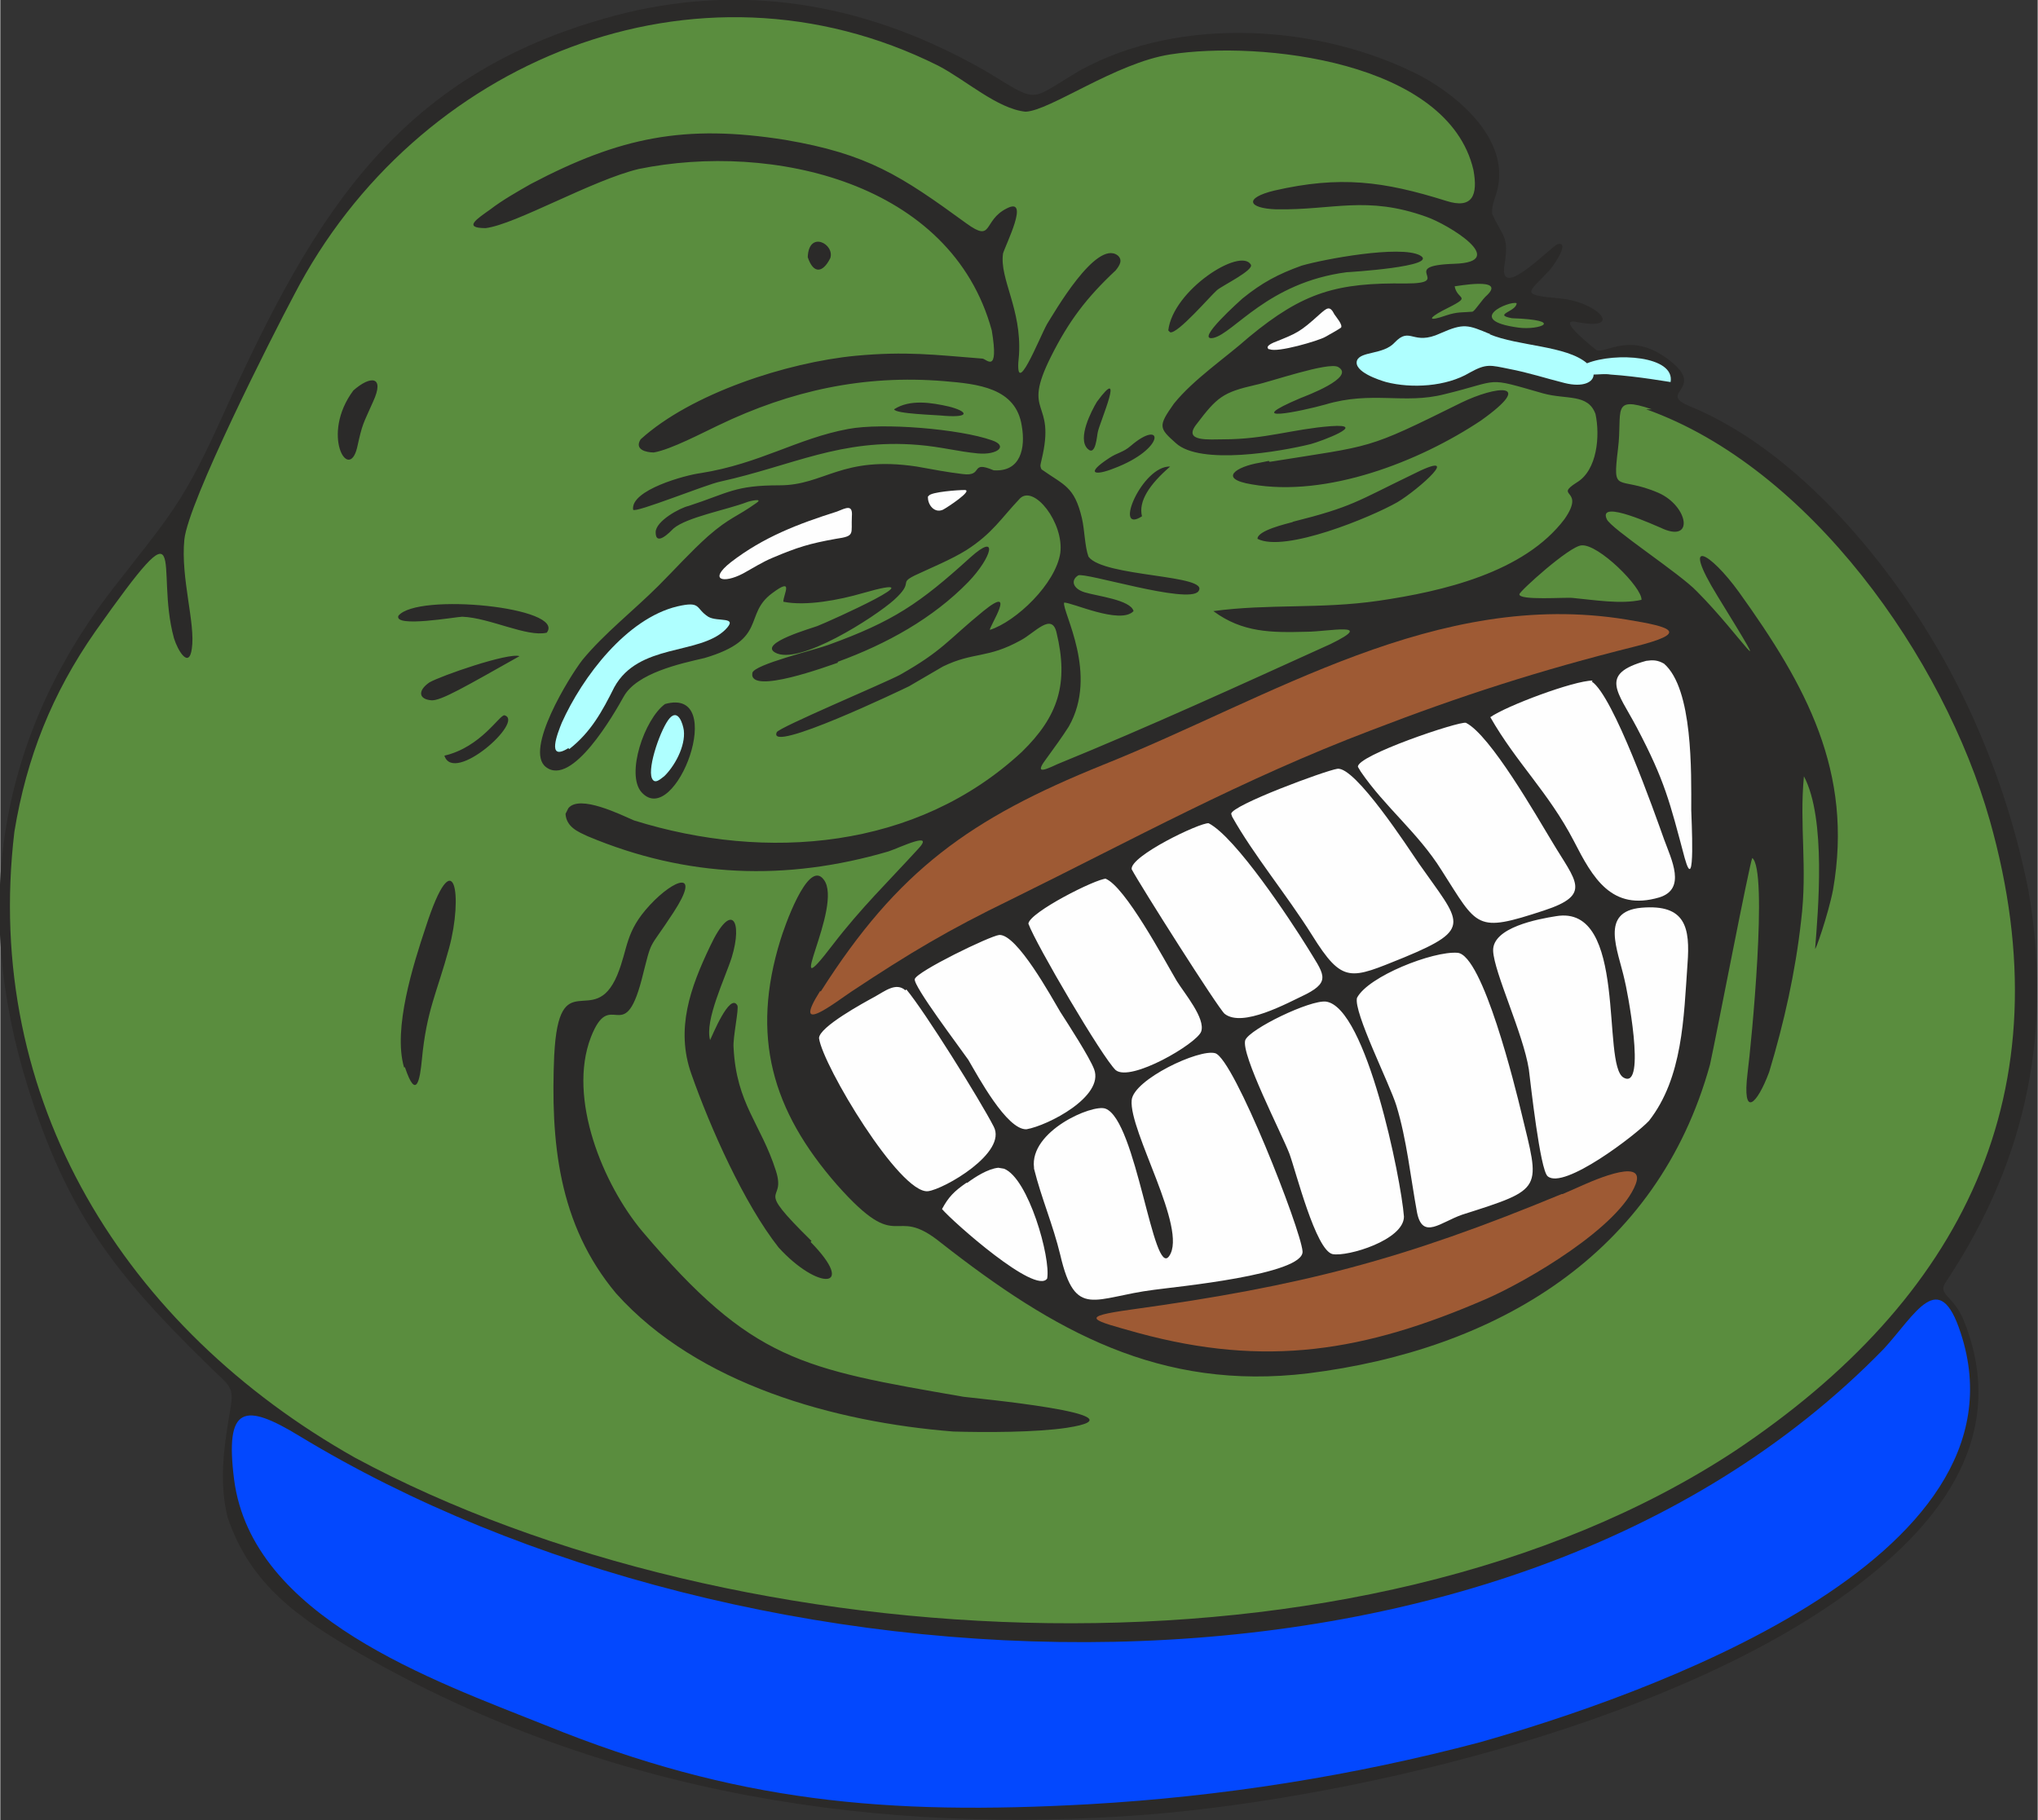 <?xml version="1.0" encoding="UTF-8"?>
<!DOCTYPE svg PUBLIC "-//W3C//DTD SVG 1.1//EN" "http://www.w3.org/Graphics/SVG/1.1/DTD/svg11.dtd">
<!-- Creator: CorelDRAW 2020 (64-Bit) -->
<svg xmlns="http://www.w3.org/2000/svg" xml:space="preserve" width="91.154mm" height="81.426mm" version="1.1" style="shape-rendering:geometricPrecision; text-rendering:geometricPrecision; image-rendering:optimizeQuality; fill-rule:evenodd; clip-rule:evenodd"
viewBox="0 0 2.17 1.939"
 xmlns:xlink="http://www.w3.org/1999/xlink"
 xmlns:xodm="http://www.corel.com/coreldraw/odm/2003">
 <rect x="0" y="0" width="2.17" height="1.939" fill="#333333" stroke="none"/>
 <defs>
  <style type="text/css">
   <![CDATA[
    .fil4 {fill:#FEFEFE}
    .fil0 {fill:#2B2A29}
    .fil3 {fill:#AFFFFF}
    .fil1 {fill:#0348FE;fill-rule:nonzero}
    .fil5 {fill:#5A8D3E;fill-rule:nonzero}
    .fil2 {fill:#9E5A34;fill-rule:nonzero}
   ]]>
  </style>
 </defs>
 <g id="Слой_x0020_1">
  <path class="fil0" d="M2.072 1.366c-0.009,0.013 0.008,0.014 0.019,0.04 0.054,0.133 -0.041,0.228 -0.113,0.283 -0.186,0.142 -0.524,0.225 -0.755,0.244 -0.283,0.022 -0.575,-0.019 -0.841,-0.172 -0.064,-0.037 -0.116,-0.073 -0.14,-0.145 -0.009,-0.037 -0.004,-0.073 0.002,-0.109 0.006,-0.032 0.002,-0.028 -0.025,-0.055 -0.098,-0.096 -0.148,-0.161 -0.19,-0.295 -0.059,-0.19 -0.032,-0.371 0.091,-0.53 0.063,-0.081 0.075,-0.091 0.119,-0.189 0.096,-0.211 0.186,-0.364 0.426,-0.424 0.136,-0.033 0.265,-0.007 0.385,0.062 0.058,0.035 0.044,0.032 0.1,-0.001 0.107,-0.059 0.257,-0.049 0.363,0.006 0.041,0.022 0.093,0.067 0.082,0.119 -0.002,0.01 -0.007,0.018 -0.006,0.028 0.012,0.026 0.018,0.023 0.013,0.055 -0.006,0.039 0.051,-0.022 0.057,-0.023 0.014,-0.003 -0.007,0.027 -0.011,0.03 -0.02,0.022 -0.031,0.024 0.014,0.028 0.04,0.004 0.068,0.035 0.017,0.025 -0.024,-0.005 0.02,0.029 0.021,0.03 0.011,0.004 0.037,-0.021 0.078,0.011 0.04,0.031 -0.015,0.034 0.022,0.049 0.126,0.052 0.236,0.194 0.293,0.314 0.031,0.065 0.053,0.131 0.067,0.201 0.025,0.144 0.002,0.283 -0.088,0.418z"/>
  <path class="fil1" d="M1.576 1.856c0.169,-0.048 0.592,-0.193 0.512,-0.436 -0.023,-0.071 -0.048,-0.02 -0.082,0.017 -0.41,0.421 -1.214,0.38 -1.687,0.093 -0.059,-0.036 -0.08,-0.033 -0.07,0.046 0.019,0.147 0.212,0.214 0.332,0.262 0.202,0.082 0.363,0.096 0.579,0.084 0.14,-0.008 0.28,-0.03 0.416,-0.066z"/>
  <path class="fil2" d="M0.873 1.056c-0.031,0.049 0.016,0.012 0.034,0 0.062,-0.041 0.102,-0.065 0.17,-0.098 0.13,-0.064 0.246,-0.128 0.383,-0.18 0.096,-0.037 0.18,-0.064 0.28,-0.089 0.06,-0.015 0.041,-0.021 -0.008,-0.029 -0.202,-0.033 -0.378,0.083 -0.558,0.155 -0.141,0.057 -0.218,0.112 -0.3,0.241zm0.79 0.216c-0.169,0.07 -0.277,0.098 -0.458,0.123 -0.058,0.008 -0.043,0.011 0.007,0.025 0.136,0.037 0.241,0.02 0.37,-0.036 0.044,-0.019 0.143,-0.077 0.16,-0.123 0.011,-0.03 -0.053,0 -0.062,0.004l-0.016 0.007z"/>
  <path class="fil3" d="M1.587 0.356c-0.024,-0.01 -0.028,-0.012 -0.053,-0.001 -0.03,0.014 -0.032,-0.008 -0.049,0.01 -0.012,0.013 -0.036,0.009 -0.04,0.019 -0.004,0.012 0.024,0.021 0.031,0.023 0.027,0.007 0.064,0.005 0.089,-0.01 0.018,-0.01 0.022,-0.008 0.042,-0.004 0.021,0.004 0.039,0.01 0.059,0.015 0.02,0.005 0.031,-0.001 0.031,-0.009 0.006,-0 0.012,-0.001 0.018,-0 0.03,0.002 0.063,0.008 0.064,0.008 0.005,-0.028 -0.059,-0.032 -0.089,-0.02 -0.022,-0.019 -0.073,-0.018 -0.104,-0.031zm-0.981 0.442c0.023,-0.018 0.035,-0.04 0.048,-0.066 0.026,-0.047 0.09,-0.034 0.118,-0.061 0.015,-0.015 -0.008,-0.008 -0.018,-0.014 -0.014,-0.009 -0.007,-0.017 -0.033,-0.011 -0.054,0.013 -0.101,0.075 -0.123,0.124 -0.004,0.01 -0.017,0.042 0.007,0.027zm0.1 0.03c0.012,-0.011 0.024,-0.033 0.022,-0.05 -0.001,-0.007 -0.006,-0.023 -0.015,-0.013 -0.009,0.01 -0.024,0.052 -0.019,0.064 0.003,0.007 0.009,0.001 0.013,-0.002z"/>
  <path class="fil4" d="M1.029 1.26c-0.013,0.009 -0.019,0.015 -0.026,0.028 0.012,0.014 0.1,0.092 0.112,0.074 0.004,-0.022 -0.02,-0.107 -0.046,-0.117l-0.006 -0.001c-0.011,0.001 -0.025,0.01 -0.033,0.016zm0.323 -0.888c0.008,0.004 0.052,-0.009 0.059,-0.013 0.002,-0.001 0.016,-0.009 0.017,-0.01 0.002,-0.003 -0.005,-0.011 -0.007,-0.014 -0.005,-0.01 -0.008,-0.007 -0.016,-0 -0.021,0.019 -0.024,0.02 -0.049,0.03 -0.002,0.001 -0.009,0.004 -0.005,0.007zm-0.529 0.222c0.026,-0.011 0.039,-0.015 0.067,-0.02 0.021,-0.003 0.016,-0.005 0.017,-0.024 0.001,-0.013 -0.006,-0.009 -0.016,-0.005 -0.041,0.013 -0.078,0.027 -0.113,0.054 -0.024,0.019 -0.008,0.023 0.013,0.012 0.011,-0.006 0.02,-0.012 0.032,-0.017zm0.165 -0.064c-0,0.008 0.007,0.017 0.016,0.013 0.004,-0.002 0.033,-0.021 0.023,-0.021 -0.007,0 -0.035,0.002 -0.038,0.006l-0.001 0.001zm-0.024 0.525c-0.01,-0.009 -0.022,0.001 -0.033,0.007 -0.011,0.006 -0.059,0.032 -0.059,0.044 0.004,0.029 0.086,0.166 0.116,0.163 0.017,-0.002 0.085,-0.041 0.07,-0.069 -0.015,-0.029 -0.073,-0.122 -0.093,-0.146zm0.067 0.074c0.01,0.017 0.041,0.075 0.062,0.074 0.023,-0.004 0.083,-0.035 0.072,-0.064 -0.005,-0.013 -0.027,-0.047 -0.036,-0.061 -0.009,-0.015 -0.046,-0.083 -0.065,-0.082 -0.01,0.001 -0.088,0.039 -0.09,0.047 -0.002,0.007 0.048,0.073 0.057,0.086zm0.147 -0.193c-0.011,-0 -0.082,0.036 -0.083,0.048 0.008,0.022 0.079,0.143 0.093,0.156 0.016,0.013 0.086,-0.028 0.091,-0.041 0.005,-0.014 -0.018,-0.041 -0.026,-0.054 -0.013,-0.022 -0.055,-0.101 -0.076,-0.109zm0.109 -0.059c-0.009,-0.001 -0.084,0.035 -0.082,0.049 0.009,0.017 0.092,0.148 0.099,0.154 0.019,0.015 0.066,-0.011 0.087,-0.021 0.027,-0.014 0.018,-0.022 0.001,-0.05 -0.018,-0.029 -0.076,-0.117 -0.105,-0.132zm0.025 -0.007c0.023,0.041 0.058,0.083 0.085,0.126 0.033,0.053 0.041,0.047 0.098,0.024 0.075,-0.031 0.06,-0.037 0.016,-0.1 -0.011,-0.016 -0.068,-0.104 -0.087,-0.101 -0.013,0.002 -0.113,0.039 -0.113,0.048l0.001 0.003zm0.137 -0.048c0.026,0.038 0.061,0.065 0.086,0.105 0.039,0.061 0.036,0.067 0.109,0.043 0.052,-0.017 0.034,-0.031 0.009,-0.073 -0.017,-0.028 -0.066,-0.114 -0.092,-0.127 -0.007,-0.002 -0.117,0.035 -0.115,0.047l0.003 0.005zm0.247 -0.097c-0.02,-0 -0.092,0.027 -0.109,0.039 0.028,0.049 0.062,0.08 0.089,0.132 0.02,0.039 0.04,0.075 0.091,0.06 0.029,-0.009 0.013,-0.04 0.005,-0.062 -0.01,-0.028 -0.054,-0.153 -0.077,-0.168zm0.057 -0.021c-0.051,0.014 -0.03,0.033 -0.01,0.071 0.03,0.057 0.035,0.079 0.051,0.139 0.012,0.043 0.007,-0.045 0.007,-0.051 0,-0.04 0.002,-0.129 -0.029,-0.156 -0.007,-0.004 -0.012,-0.004 -0.019,-0.003zm0.003 0.49c0.036,-0.046 0.037,-0.11 0.041,-0.167 0.003,-0.039 -0.002,-0.064 -0.049,-0.06 -0.045,0.004 -0.025,0.045 -0.018,0.077 0.002,0.007 0.024,0.118 -0.001,0.104 -0.024,-0.013 0.005,-0.185 -0.072,-0.172 -0.019,0.003 -0.068,0.012 -0.067,0.037 0.001,0.023 0.032,0.088 0.038,0.126 0.002,0.016 0.012,0.107 0.02,0.114 0.017,0.015 0.094,-0.044 0.108,-0.059zm-0.199 0.1c0.088,-0.028 0.083,-0.026 0.063,-0.109 -0.006,-0.025 -0.041,-0.168 -0.068,-0.17 -0.026,-0.002 -0.095,0.025 -0.107,0.048 -0.004,0.015 0.035,0.092 0.042,0.115 0.011,0.036 0.015,0.076 0.022,0.114 0.006,0.029 0.025,0.01 0.048,0.002zm-0.062 0.002c-0.003,-0.04 -0.04,-0.223 -0.083,-0.229 -0.017,-0.002 -0.081,0.029 -0.086,0.041 -0.005,0.015 0.039,0.1 0.047,0.121 0.007,0.019 0.028,0.103 0.046,0.107 0.016,0.003 0.076,-0.015 0.076,-0.04zm-0.394 -0.051c0.008,0.032 0.02,0.059 0.028,0.092 0.016,0.069 0.036,0.045 0.1,0.037 0.021,-0.003 0.16,-0.016 0.158,-0.041 -0.002,-0.024 -0.073,-0.205 -0.093,-0.211 -0.017,-0.005 -0.087,0.028 -0.089,0.05 -0.003,0.033 0.06,0.137 0.04,0.166 -0.017,0.025 -0.035,-0.145 -0.068,-0.157 -0.014,-0.005 -0.081,0.024 -0.076,0.063z"/>
  <path class="fil5" d="M0.863 1.323c0.05,0.051 0.008,0.052 -0.034,0.006 -0.037,-0.047 -0.073,-0.128 -0.093,-0.185 -0.017,-0.048 -0.001,-0.092 0.02,-0.136 0.023,-0.049 0.035,-0.027 0.023,0.012 -0.007,0.022 -0.029,0.067 -0.023,0.088 0.002,-0.004 0.021,-0.051 0.029,-0.037 0.002,0.003 -0.005,0.035 -0.004,0.045 0.003,0.06 0.029,0.081 0.045,0.131 0.012,0.037 -0.026,0.012 0.038,0.075zm0.885 -0.684c0.001,-0.013 -0.046,-0.06 -0.064,-0.058 -0.013,0.001 -0.066,0.049 -0.066,0.052 -0.001,0.007 0.05,0.003 0.057,0.004 0.022,0.002 0.051,0.007 0.073,0.002zm-0.138 -0.3c-0.021,-0.004 0.005,-0.007 0.005,-0.016 -0.007,-0.003 -0.057,0.018 0.002,0.026 0.022,0.003 0.051,-0.008 -0.007,-0.01zm0.149 0.097c-0.044,-0.015 -0.031,0.002 -0.036,0.042 -0.006,0.05 -0.001,0.028 0.043,0.047 0.032,0.014 0.039,0.055 0.002,0.037 -0.003,-0.001 -0.067,-0.031 -0.057,-0.009 0.004,0.01 0.078,0.058 0.096,0.077 0.046,0.046 0.089,0.114 0.022,0.005 -0.04,-0.065 -0.008,-0.047 0.023,-0.004 0.071,0.099 0.122,0.191 0.1,0.317 -0.005,0.026 -0.02,0.069 -0.019,0.062 0.003,-0.039 0.012,-0.138 -0.012,-0.183 -0.005,0.053 0.004,0.097 -0.003,0.154 -0.006,0.054 -0.018,0.108 -0.034,0.161 -0.013,0.035 -0.029,0.05 -0.023,0.001 0.004,-0.031 0.022,-0.216 0.005,-0.229 -0.003,0.006 -0.038,0.188 -0.045,0.22 -0.056,0.203 -0.228,0.304 -0.428,0.329 -0.158,0.019 -0.271,-0.045 -0.391,-0.139 -0.053,-0.043 -0.042,0.016 -0.111,-0.062 -0.069,-0.079 -0.092,-0.158 -0.06,-0.261 0.003,-0.01 0.029,-0.087 0.046,-0.064 0.022,0.028 -0.048,0.145 0.01,0.069 0.03,-0.039 0.058,-0.066 0.09,-0.101 0.02,-0.021 -0.019,-0.002 -0.031,0.002 -0.109,0.032 -0.215,0.028 -0.32,-0.016 -0.011,-0.005 -0.023,-0.01 -0.024,-0.024l0.003 -0.006c0.012,-0.015 0.056,0.007 0.07,0.013 0.141,0.044 0.301,0.031 0.413,-0.073 0.039,-0.038 0.05,-0.073 0.037,-0.127 -0.005,-0.022 -0.023,0 -0.038,0.008 -0.036,0.02 -0.05,0.012 -0.083,0.028 -0.012,0.007 -0.024,0.014 -0.036,0.021 -0.006,0.003 -0.152,0.073 -0.141,0.049 0.002,-0.005 0.114,-0.052 0.131,-0.061 0.046,-0.026 0.051,-0.037 0.089,-0.068 0.037,-0.03 0.006,0.017 0.007,0.02 0.028,-0.009 0.07,-0.049 0.075,-0.082 0.004,-0.032 -0.028,-0.073 -0.043,-0.058 -0.02,0.021 -0.029,0.037 -0.057,0.055 -0.016,0.01 -0.038,0.019 -0.055,0.027 -0.018,0.009 0,0.006 -0.022,0.026 -0.02,0.018 -0.102,0.071 -0.127,0.056 -0.017,-0.01 0.04,-0.026 0.045,-0.028 0.013,-0.005 0.135,-0.06 0.048,-0.035 -0.024,0.007 -0.06,0.014 -0.084,0.009 0,-0.008 0.012,-0.027 -0.012,-0.009 -0.031,0.023 -0.004,0.049 -0.072,0.069 -0.026,0.006 -0.072,0.016 -0.086,0.041 -0.01,0.018 -0.055,0.097 -0.083,0.075 -0.023,-0.018 0.025,-0.096 0.039,-0.114 0.023,-0.028 0.055,-0.053 0.081,-0.079 0.018,-0.018 0.034,-0.036 0.053,-0.053 0.023,-0.02 0.03,-0.02 0.051,-0.035 0.009,-0.006 -0.008,-0.002 -0.01,-0.001 -0.021,0.008 -0.064,0.016 -0.078,0.028 -0.003,0.003 -0.019,0.02 -0.019,0.004 0,-0.012 0.026,-0.026 0.035,-0.028 0.043,-0.014 0.049,-0.022 0.097,-0.022 0.048,0 0.066,-0.032 0.146,-0.02 0.017,0.003 0.032,0.006 0.049,0.008 0.023,0.003 0.007,-0.015 0.033,-0.004 0.029,0.002 0.034,-0.024 0.03,-0.047 -0.006,-0.041 -0.047,-0.045 -0.083,-0.048 -0.085,-0.007 -0.163,0.01 -0.24,0.047 -0.017,0.008 -0.051,0.026 -0.069,0.029 -0.008,-0 -0.021,-0.003 -0.014,-0.014 0.054,-0.049 0.156,-0.082 0.229,-0.089 0.054,-0.005 0.084,-0.001 0.135,0.003 0.004,0 0.018,0.018 0.01,-0.03 -0.043,-0.158 -0.234,-0.201 -0.376,-0.172 -0.05,0.012 -0.131,0.059 -0.163,0.063 -0.025,0 -0.009,-0.01 0.005,-0.02 0.013,-0.01 0.029,-0.019 0.043,-0.027 0.095,-0.05 0.164,-0.064 0.271,-0.047 0.088,0.015 0.123,0.038 0.193,0.089 0.029,0.021 0.017,-0.003 0.043,-0.016 0.025,-0.013 -0.001,0.038 -0.004,0.048 -0.004,0.027 0.02,0.059 0.017,0.108 -0.006,0.053 0.022,-0.019 0.03,-0.033 0.007,-0.011 0.052,-0.09 0.075,-0.073 0.006,0.005 0.002,0.011 -0.002,0.016 -0.031,0.029 -0.05,0.054 -0.069,0.092 -0.032,0.064 0.006,0.044 -0.01,0.11 -0.001,0.005 -0.002,0.006 0,0.01 0.024,0.017 0.035,0.018 0.043,0.052 0.003,0.013 0.003,0.03 0.007,0.041 0.016,0.022 0.131,0.019 0.117,0.037 -0.011,0.014 -0.122,-0.021 -0.128,-0.017 -0.008,0.005 -0.006,0.014 0.007,0.018 0.013,0.004 0.049,0.008 0.052,0.02 -0.014,0.015 -0.067,-0.01 -0.074,-0.009 -0.002,0.01 0.037,0.076 0.005,0.132 -0.007,0.011 -0.015,0.022 -0.023,0.033 -0.013,0.017 -0.006,0.015 0.011,0.007 0.098,-0.04 0.194,-0.084 0.291,-0.128 0.049,-0.024 -0.003,-0.013 -0.026,-0.013 -0.037,0.001 -0.068,0.001 -0.099,-0.022 0.059,-0.008 0.114,-0.002 0.176,-0.011 0.068,-0.01 0.155,-0.03 0.198,-0.087 0.023,-0.033 -0.012,-0.023 0.013,-0.039 0.022,-0.013 0.025,-0.05 0.02,-0.073 -0.008,-0.022 -0.031,-0.015 -0.056,-0.022 -0.063,-0.018 -0.043,-0.014 -0.105,0.001 -0.043,0.011 -0.077,-0.004 -0.127,0.011 -0.025,0.007 -0.092,0.021 -0.026,-0.007 0.005,-0.002 0.059,-0.022 0.04,-0.033 -0.01,-0.006 -0.073,0.016 -0.088,0.019 -0.035,0.008 -0.041,0.013 -0.063,0.042 -0.015,0.019 0.014,0.016 0.029,0.016 0.044,0 0.074,-0.011 0.114,-0.014 0.041,-0.003 -0.01,0.016 -0.021,0.019 -0.032,0.008 -0.118,0.023 -0.144,-0.001 -0.018,-0.016 -0.019,-0.018 -0.002,-0.042 0.021,-0.026 0.054,-0.048 0.08,-0.071 0.058,-0.048 0.094,-0.058 0.167,-0.057 0.053,0 -0.011,-0.019 0.052,-0.021 0.059,-0.002 -0.007,-0.042 -0.03,-0.05 -0.064,-0.023 -0.099,-0.007 -0.16,-0.008 -0.03,-0.001 -0.035,-0.012 -0.002,-0.02 0.07,-0.016 0.116,-0.01 0.183,0.011 0.028,0.009 0.034,-0.006 0.029,-0.033 -0.027,-0.116 -0.227,-0.138 -0.323,-0.123 -0.058,0.009 -0.128,0.06 -0.154,0.061 -0.03,-0.003 -0.064,-0.034 -0.093,-0.049 -0.258,-0.129 -0.557,-0.005 -0.686,0.244 -0.024,0.045 -0.113,0.221 -0.117,0.261 -0.004,0.041 0.012,0.089 0.008,0.116 -0.003,0.022 -0.015,0.002 -0.019,-0.011 -0.021,-0.076 0.02,-0.154 -0.084,-0.007 -0.046,0.066 -0.073,0.134 -0.086,0.213 -0.034,0.286 0.118,0.529 0.363,0.667 0.407,0.219 1.073,0.253 1.469,-0.007 0.243,-0.162 0.354,-0.382 0.272,-0.672 -0.049,-0.173 -0.192,-0.376 -0.366,-0.438zm-1.085 0.107c-0.003,-0.021 0.056,-0.037 0.072,-0.039 0.063,-0.01 0.103,-0.037 0.157,-0.047 0.037,-0.007 0.119,0 0.153,0.012 0.018,0.006 0.006,0.016 -0.015,0.014 -0.021,-0.002 -0.039,-0.007 -0.063,-0.009 -0.083,-0.007 -0.134,0.022 -0.211,0.039 -0.015,0.003 -0.091,0.034 -0.093,0.03zm0.678 -0.051c0.112,-0.018 0.101,-0.012 0.204,-0.063 0.037,-0.018 0.08,-0.023 0.021,0.019 -0.066,0.044 -0.164,0.082 -0.244,0.068 -0.037,-0.006 -0.016,-0.019 0.008,-0.023l0.01 -0.002zm0.216 -0.16c0.003,-0.001 0.01,-0.013 0.016,-0.018 0.019,-0.019 -0.033,-0.009 -0.035,-0.009 0.003,0.016 0.021,0.009 -0.013,0.026 -0.015,0.008 -0.016,0.012 0.004,0.005 0.012,-0.004 0.017,-0.003 0.029,-0.004zm-0.364 0.143c0.035,-0.03 0.038,0.003 -0.018,0.024 -0.02,0.008 -0.031,0.006 -0.005,-0.011 0.009,-0.006 0.015,-0.006 0.023,-0.013zm0.172 0.081c0.064,-0.016 0.069,-0.022 0.127,-0.05 0.059,-0.03 0.007,0.016 -0.015,0.029 -0.028,0.016 -0.12,0.054 -0.149,0.039 0,-0.009 0.031,-0.016 0.038,-0.018zm-0.484 0.15c-0.009,0.003 -0.095,0.035 -0.091,0.011 0.001,-0.009 0.068,-0.025 0.081,-0.03 0.069,-0.025 0.097,-0.044 0.151,-0.093 0.031,-0.028 0.023,0 -0.002,0.026 -0.038,0.039 -0.087,0.066 -0.139,0.085zm0.352 -0.354c0.005,-0.043 0.077,-0.089 0.088,-0.07 0.003,0.006 -0.03,0.022 -0.036,0.027 -0.007,0.006 -0.042,0.047 -0.05,0.045l-0.002 -0.002zm0.142 -0.069c0.024,-0.007 0.105,-0.022 0.126,-0.011 0.022,0.012 -0.077,0.018 -0.078,0.018 -0.084,0.011 -0.12,0.065 -0.142,0.07 -0.021,0.004 0.03,-0.041 0.031,-0.042 0.021,-0.017 0.038,-0.026 0.063,-0.035zm-0.849 0.479c0.022,0.006 -0.054,0.074 -0.064,0.043 0.039,-0.009 0.059,-0.044 0.064,-0.043zm0.045 -0.088c-0.021,0.005 -0.061,-0.016 -0.09,-0.017 -0.006,-0 -0.073,0.012 -0.068,-0.001 0.02,-0.025 0.179,-0.009 0.158,0.018zm-0.152 0.463c-0.012,-0.041 0.01,-0.11 0.023,-0.149 0.031,-0.096 0.04,-0.033 0.025,0.022 -0.013,0.048 -0.024,0.066 -0.029,0.119 -0.002,0.021 -0.006,0.044 -0.018,0.008zm0.16 -0.013c0.005,-0.099 0.042,-0.026 0.067,-0.085 0.012,-0.029 0.008,-0.046 0.035,-0.075 0.026,-0.028 0.055,-0.038 0.025,0.008 -0.028,0.043 -0.022,0.025 -0.034,0.072 -0.019,0.072 -0.033,0.007 -0.054,0.061 -0.025,0.065 0.013,0.157 0.055,0.207 0.117,0.138 0.169,0.146 0.342,0.176 0.006,0.001 0.201,0.019 0.11,0.033 -0.033,0.005 -0.087,0.005 -0.121,0.004 -0.126,-0.01 -0.272,-0.05 -0.359,-0.147 -0.062,-0.074 -0.07,-0.162 -0.066,-0.255zm0.093 -0.28c-0.017,-0.019 0.003,-0.078 0.025,-0.094 0.068,-0.019 0.011,0.134 -0.025,0.094zm-0.13 -0.145c-0.057,0.032 -0.084,0.048 -0.094,0.047 -0.013,-0.001 -0.015,-0.01 -0.002,-0.019 0.012,-0.007 0.084,-0.032 0.096,-0.028zm0.663 -0.149c-0.031,0.02 -0,-0.054 0.03,-0.053 -0.022,0.019 -0.034,0.037 -0.03,0.053zm-0.206 -0.117c0.02,0.005 0.024,0.012 -0.004,0.01 -0.008,-0.001 -0.053,-0.002 -0.054,-0.007 0.017,-0.011 0.04,-0.007 0.058,-0.003zm0.158 -0.005c0.031,-0.042 0.003,0.022 0.001,0.032 -0.001,0.003 -0.002,0.027 -0.011,0.018 -0.011,-0.011 0.004,-0.04 0.01,-0.05zm-0.792 -0.012c0.018,-0.016 0.034,-0.016 0.021,0.012 -0.011,0.025 -0.011,0.022 -0.017,0.049 -0.009,0.037 -0.039,-0.014 -0.004,-0.061zm0.484 -0.142c0.001,-0.029 0.029,-0.014 0.024,0.001 -0.008,0.016 -0.018,0.017 -0.024,-0.001z"/>
 </g>
</svg>
